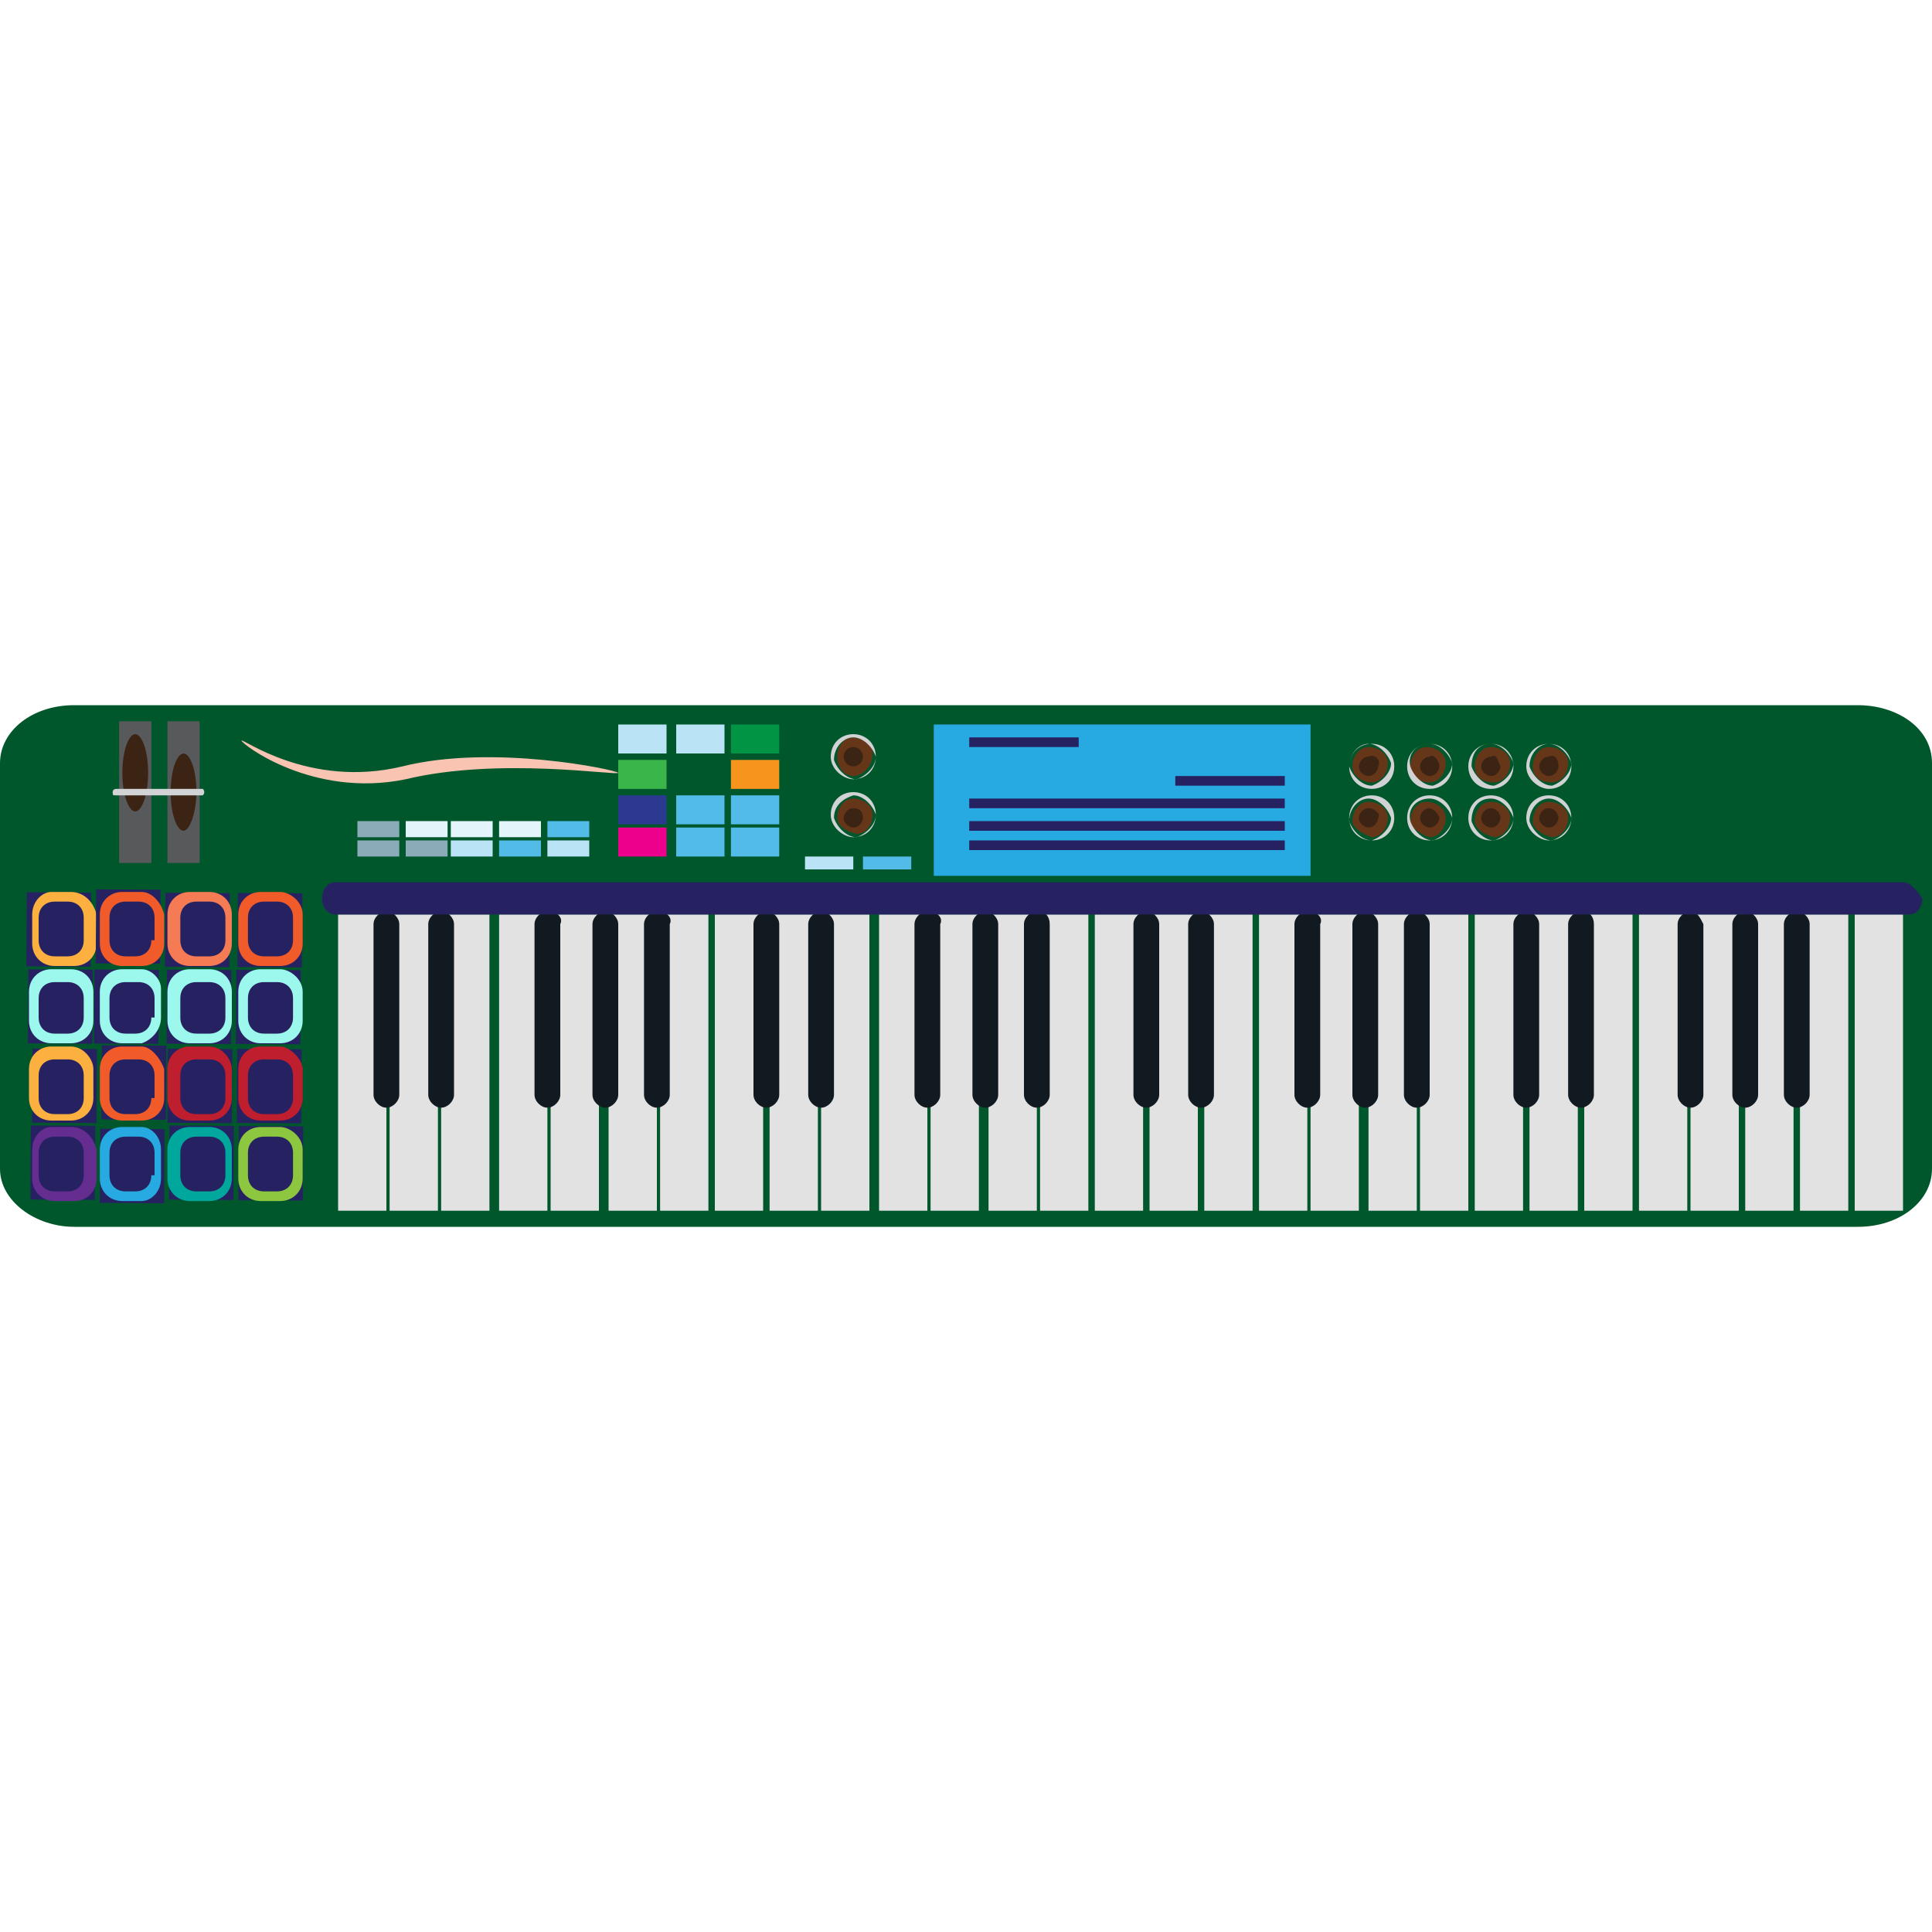 <svg enable-background="new 0 0 60 60" height="60" viewBox="0 0 60 60" width="60" xmlns="http://www.w3.org/2000/svg"><path d="m57.7 21.9h-55.4c-1.3 0-2.3.8-2.3 1.8v12.6c0 1 1.1 1.8 2.3 1.8h55.4c1.3 0 2.3-.8 2.3-1.8v-12.6c0-1.1-1.1-1.8-2.3-1.8z" fill="#00572c"/><path d="m10.5 28.4h1.5v9.2h-1.5z" fill="#e2e2e3"/><path d="m12.1 28.4h1.5v9.2h-1.5z" fill="#e2e2e3"/><path d="m13.7 28.4h1.5v9.2h-1.5z" fill="#e2e2e3"/><path d="m12 28.3c-.2 0-.4.2-.4.4v5.3c0 .2.2.4.4.4s.4-.2.4-.4v-5.3c0-.2-.2-.4-.4-.4z" fill="#101a20"/><path d="m13.7 28.3c-.2 0-.4.2-.4.4v5.3c0 .2.2.4.4.4s.4-.2.4-.4v-5.3c0-.2-.2-.4-.4-.4z" fill="#101a20"/><path d="m34 28.4h1.5v9.2h-1.5z" fill="#e2e2e3"/><path d="m35.7 28.4h1.5v9.2h-1.5z" fill="#e2e2e3"/><path d="m37.4 28.4h1.5v9.2h-1.5z" fill="#e2e2e3"/><path d="m35.6 28.3c-.2 0-.4.2-.4.4v5.3c0 .2.2.4.4.4s.4-.2.4-.4v-5.3c0-.2-.2-.4-.4-.4z" fill="#101a20"/><path d="m37.3 28.3c-.2 0-.4.2-.4.4v5.3c0 .2.2.4.4.4s.4-.2.4-.4v-5.3c0-.2-.2-.4-.4-.4z" fill="#101a20"/><path d="m15.5 28.4h1.5v9.2h-1.5z" fill="#e2e2e3"/><path d="m17.1 28.4h1.5v9.2h-1.5z" fill="#e2e2e3"/><path d="m18.9 28.4h1.5v9.2h-1.5z" fill="#e2e2e3"/><path d="m20.5 28.4h1.5v9.2h-1.5z" fill="#e2e2e3"/><path d="m17 28.3c-.2 0-.4.2-.4.4v5.3c0 .2.2.4.4.4s.4-.2.4-.4v-5.3c.1-.2-.1-.4-.4-.4z" fill="#101a20"/><path d="m18.8 28.3c-.2 0-.4.2-.4.4v5.3c0 .2.2.4.4.4s.4-.2.4-.4v-5.3c0-.2-.2-.4-.4-.4z" fill="#101a20"/><path d="m20.4 28.3c-.2 0-.4.2-.4.4v5.3c0 .2.2.4.4.4s.4-.2.4-.4v-5.3c.1-.2-.1-.4-.4-.4z" fill="#101a20"/><path d="m45.8 28.4h1.5v9.2h-1.5z" fill="#e2e2e3"/><path d="m47.5 28.4h1.5v9.2h-1.5z" fill="#e2e2e3"/><path d="m49.2 28.4h1.5v9.2h-1.5z" fill="#e2e2e3"/><path d="m47.4 28.3c-.2 0-.4.2-.4.4v5.3c0 .2.2.4.4.4s.4-.2.4-.4v-5.3c0-.2-.2-.4-.4-.4z" fill="#101a20"/><path d="m49.1 28.3c-.2 0-.4.2-.4.4v5.3c0 .2.2.4.4.4s.4-.2.4-.4v-5.3c0-.2-.1-.4-.4-.4z" fill="#101a20"/><g fill="#e2e2e3"><path d="m50.9 28.4h1.5v9.2h-1.5z"/><path d="m52.5 28.4h1.5v9.2h-1.5z"/><path d="m54.2 28.4h1.5v9.2h-1.5z"/><path d="m55.9 28.4h1.5v9.2h-1.5z"/><path d="m57.6 28.4h1.5v9.2h-1.5z"/></g><path d="m52.5 28.3c-.2 0-.4.2-.4.4v5.3c0 .2.2.4.4.4s.4-.2.4-.4v-5.3c-.1-.2-.2-.4-.4-.4z" fill="#101a20"/><path d="m54.2 28.3c-.2 0-.4.2-.4.4v5.3c0 .2.2.4.4.4s.4-.2.4-.4v-5.3c0-.2-.2-.4-.4-.4z" fill="#101a20"/><path d="m55.8 28.3c-.2 0-.4.2-.4.4v5.3c0 .2.2.4.4.4s.4-.2.4-.4v-5.3c0-.2-.2-.4-.4-.4z" fill="#101a20"/><path d="m39.1 28.4h1.5v9.2h-1.5z" fill="#e2e2e3"/><path d="m40.7 28.4h1.5v9.2h-1.5z" fill="#e2e2e3"/><path d="m42.5 28.4h1.5v9.2h-1.5z" fill="#e2e2e3"/><path d="m44.1 28.4h1.5v9.2h-1.5z" fill="#e2e2e3"/><path d="m40.6 28.3c-.2 0-.4.2-.4.4v5.3c0 .2.2.4.4.4s.4-.2.4-.4v-5.3c.1-.2-.1-.4-.4-.4z" fill="#101a20"/><path d="m42.4 28.3c-.2 0-.4.2-.4.4v5.3c0 .2.2.4.4.4s.4-.2.4-.4v-5.3c0-.2-.2-.4-.4-.4z" fill="#101a20"/><path d="m44 28.3c-.2 0-.4.2-.4.4v5.3c0 .2.2.4.4.4s.4-.2.4-.4v-5.3c0-.2-.2-.4-.4-.4z" fill="#101a20"/><path d="m22.2 28.4h1.5v9.2h-1.5z" fill="#e2e2e3"/><path d="m23.9 28.4h1.5v9.2h-1.5z" fill="#e2e2e3"/><path d="m25.5 28.4h1.5v9.2h-1.5z" fill="#e2e2e3"/><path d="m23.8 28.3c-.2 0-.4.2-.4.4v5.3c0 .2.2.4.4.4s.4-.2.4-.4v-5.3c0-.2-.2-.4-.4-.4z" fill="#101a20"/><path d="m25.5 28.3c-.2 0-.4.2-.4.4v5.3c0 .2.2.4.4.4s.4-.2.4-.4v-5.3c0-.2-.2-.4-.4-.4z" fill="#101a20"/><path d="m27.3 28.4h1.5v9.2h-1.5z" fill="#e2e2e3"/><path d="m28.9 28.4h1.5v9.2h-1.5z" fill="#e2e2e3"/><path d="m30.7 28.4h1.5v9.2h-1.5z" fill="#e2e2e3"/><path d="m32.3 28.4h1.5v9.2h-1.5z" fill="#e2e2e3"/><path d="m28.8 28.3c-.2 0-.4.2-.4.4v5.3c0 .2.2.4.4.4s.4-.2.4-.4v-5.3c.1-.2-.1-.4-.4-.4z" fill="#101a20"/><path d="m30.6 28.3c-.2 0-.4.2-.4.4v5.3c0 .2.2.4.4.4s.4-.2.4-.4v-5.3c0-.2-.2-.4-.4-.4z" fill="#101a20"/><path d="m32.2 28.3c-.2 0-.4.2-.4.4v5.3c0 .2.2.4.4.4s.4-.2.4-.4v-5.3c0-.2-.1-.4-.4-.4z" fill="#101a20"/><path d="m42 23.8c0-.3.2-.6.5-.6s.6.2.6.5-.2.6-.5.6-.6-.2-.6-.5z" fill="#663618"/><path d="m42.6 24.5c.4 0 .7-.3.7-.7s-.3-.7-.7-.7-.7.3-.7.7.3.7.7.7zm-.1-1.4c.3 0 .6.3.7.6 0 .3-.3.6-.6.7-.3 0-.6-.3-.7-.6 0-.4.3-.7.6-.7z" fill="#d0d2d3"/><path d="m42.5 23.5c-.2 0-.3.2-.3.3 0 .2.2.3.3.3.2 0 .3-.2.3-.3.1-.2-.1-.4-.3-.3z" fill="#3c2415"/><path d="m42 25.5c0-.3.2-.6.5-.6s.6.2.6.5-.2.6-.5.6c-.3-.1-.6-.3-.6-.5z" fill="#663618"/><path d="m42.6 26.1c.4 0 .7-.3.7-.7s-.3-.7-.7-.7-.7.3-.7.7.3.7.7.7zm-.1-1.3c.3 0 .6.3.7.6 0 .3-.3.6-.6.7-.3 0-.6-.3-.7-.6 0-.4.3-.7.6-.7z" fill="#d0d2d3"/><path d="m42.5 25.1c-.2 0-.3.2-.3.3 0 .2.2.3.3.3.2 0 .3-.2.3-.3.1-.1-.1-.3-.3-.3z" fill="#3c2415"/><path d="m43.8 23.8c0-.3.2-.6.5-.6s.6.2.6.5-.2.6-.5.6-.6-.2-.6-.5z" fill="#663618"/><path d="m44.4 24.5c.4 0 .7-.3.7-.7s-.3-.7-.7-.7-.7.3-.7.7.3.7.7.7zm0-1.4c.3 0 .6.3.7.6 0 .3-.3.6-.6.7-.3 0-.6-.3-.7-.6-.1-.4.2-.7.6-.7z" fill="#d0d2d3"/><path d="m44.4 23.5c-.2 0-.3.2-.3.3 0 .2.2.3.3.3.2 0 .3-.2.3-.3 0-.2-.2-.4-.3-.3z" fill="#3c2415"/><path d="m43.8 25.5c0-.3.2-.6.5-.6s.6.2.6.5-.2.6-.5.6c-.3-.1-.6-.3-.6-.5z" fill="#663618"/><path d="m44.4 26.1c.4 0 .7-.3.7-.7s-.3-.7-.7-.7-.7.3-.7.7.3.7.7.7zm0-1.3c.3 0 .6.3.7.6 0 .3-.3.6-.6.7-.3 0-.6-.3-.7-.6-.1-.4.2-.7.6-.7z" fill="#d0d2d3"/><path d="m44.4 25.1c-.2 0-.3.2-.3.3 0 .2.2.3.3.3.2 0 .3-.2.3-.3s-.2-.3-.3-.3z" fill="#3c2415"/><path d="m45.8 23.8c0-.3.2-.6.5-.6s.6.2.6.5-.2.6-.5.6c-.4 0-.6-.2-.6-.5z" fill="#663618"/><path d="m46.3 24.5c.4 0 .7-.3.7-.7s-.3-.7-.7-.7-.7.3-.7.7.3.7.7.7zm0-1.4c.3 0 .6.3.7.6 0 .3-.3.6-.6.7-.3 0-.6-.3-.7-.6 0-.4.2-.7.6-.7z" fill="#d0d2d3"/><path d="m46.3 23.5c-.2 0-.3.2-.3.3 0 .2.2.3.3.3.2 0 .3-.2.3-.3-.1-.2-.1-.4-.3-.3z" fill="#3c2415"/><path d="m45.8 25.5c0-.3.2-.6.5-.6s.6.2.6.5-.2.6-.5.6c-.4-.1-.6-.3-.6-.5z" fill="#663618"/><path d="m46.3 26.1c.4 0 .7-.3.7-.7s-.3-.7-.7-.7-.7.3-.7.7.3.7.7.7zm0-1.3c.3 0 .6.3.7.6 0 .3-.3.6-.6.7-.3 0-.6-.3-.7-.6 0-.4.2-.7.6-.7z" fill="#d0d2d3"/><path d="m46.3 25.1c-.2 0-.3.2-.3.3 0 .2.2.3.3.3.2 0 .3-.2.3-.3s-.1-.3-.3-.3z" fill="#3c2415"/><path d="m47.6 23.8c0-.3.2-.6.5-.6s.6.2.6.5-.2.6-.5.6c-.4 0-.6-.2-.6-.5z" fill="#663618"/><path d="m48.1 24.5c.4 0 .7-.3.7-.7s-.3-.7-.7-.7-.7.3-.7.7.4.7.7.7zm0-1.4c.3 0 .6.3.7.6 0 .3-.3.6-.6.7-.3 0-.6-.3-.7-.6 0-.4.3-.7.6-.7z" fill="#d0d2d3"/><path d="m48.1 23.5c-.2 0-.3.2-.3.3 0 .2.2.3.3.3.2 0 .3-.2.3-.3 0-.2-.1-.4-.3-.3z" fill="#3c2415"/><path d="m47.6 25.5c0-.3.2-.6.5-.6s.6.2.6.5-.2.6-.5.6c-.4-.1-.6-.3-.6-.5z" fill="#663618"/><path d="m48.1 26.1c.4 0 .7-.3.7-.7s-.3-.7-.7-.7-.7.3-.7.7.4.7.7.7zm0-1.3c.3 0 .6.3.7.6 0 .3-.3.6-.6.7-.3 0-.6-.3-.7-.6 0-.4.3-.7.6-.7z" fill="#d0d2d3"/><path d="m48.1 25.1c-.2 0-.3.2-.3.3 0 .2.2.3.3.3.2 0 .3-.2.3-.3s-.1-.3-.3-.3z" fill="#3c2415"/><path d="m26 25.4c0-.3.2-.6.5-.6s.6.2.6.5-.2.6-.5.6c-.4-.1-.6-.3-.6-.5z" fill="#663618"/><path d="m26.5 26c.4 0 .7-.3.7-.7s-.3-.7-.7-.7-.7.3-.7.7.4.7.7.7zm0-1.3c.3 0 .6.3.7.6 0 .3-.3.6-.6.7-.3 0-.6-.3-.7-.6 0-.4.3-.6.6-.7z" fill="#d0d2d3"/><path d="m26.5 25.1c-.2 0-.3.2-.3.3 0 .2.2.3.3.3.2 0 .3-.2.3-.3 0-.2-.1-.3-.3-.3z" fill="#3c2415"/><path d="m26 23.5c0-.3.2-.6.5-.6s.6.2.6.5c0 .4-.3.7-.6.7s-.5-.3-.5-.6z" fill="#663618"/><path d="m26.5 24.2c.4 0 .7-.3.7-.7s-.3-.7-.7-.7-.7.3-.7.7.4.7.7.7zm0-1.3c.3 0 .6.3.7.6 0 .3-.3.6-.6.7-.3 0-.6-.3-.7-.6 0-.4.3-.7.6-.7z" fill="#d0d2d3"/><circle cx="26.5" cy="23.5" fill="#3c2415" r=".3"/><path d="m59.1 27.4h-48.7c-.2 0-.4.2-.4.5s.2.5.4.5h48.9c.2 0 .4-.2.4-.5-.2-.3-.4-.5-.6-.5z" fill="#262262"/><path d="m25 26.6h1.5v.4h-1.5z" fill="#bae4f5"/><path d="m26.8 26.6h1.5v.4h-1.5z" fill="#52bbe7"/><path d="m29 22.5h11.7v4.7h-11.7z" fill="#27aae1"/><path d="m30.1 26.1h9.8v.3h-9.8z" fill="#262262"/><path d="m30.1 25.5h9.8v.3h-9.8z" fill="#262262"/><path d="m30.1 24.8h9.8v.3h-9.8z" fill="#262262"/><path d="m36.5 24.1h3.4v.3h-3.4z" fill="#262262"/><path d="m30.1 22.9h3.4v.3h-3.4z" fill="#262262"/><path d="m5.2 22.4h1v4.4h-1z" fill="#58595b"/><path d="m5.7 23.4c.2 0 .4.5.4 1.2 0 .6-.2 1.2-.4 1.2s-.4-.5-.4-1.2.2-1.2.4-1.2z" fill="#3c2415"/><path d="m3.7 22.4h1v4.4h-1z" fill="#58595b"/><path d="m4.2 22.8c-.2 0-.4.5-.4 1.2s.2 1.2.4 1.2.4-.5.4-1.2-.2-1.2-.4-1.2z" fill="#3c2415"/><path d="m6.3 24.5h-2.7s-.1 0-.1.1 0 .1.1.1h2.7s.1-.1 0-.2z" fill="#d1d3d4"/><path d="m12.5 23.8c-2.9.7-5-.9-5-.8s2.2 1.8 5.1 1.2c2.9-.7 6.6-.1 6.6-.2-.1-.1-3.9-.9-6.7-.2z" fill="#fac4b2"/><path d="m22.7 22.5h1.5v.9h-1.5z" fill="#009444"/><path d="m21 22.5h1.5v.9h-1.5z" fill="#bae4f5"/><path d="m19.2 22.5h1.5v.9h-1.5z" fill="#bae4f5"/><path d="m19.2 23.6h1.5v.9h-1.5z" fill="#39b54a"/><path d="m19.2 24.7h1.5v.9h-1.5z" fill="#2b3990"/><path d="m19.2 25.7h1.5v.9h-1.5z" fill="#ec008c"/><path d="m17 26.1h1.3v.5h-1.3z" fill="#bae4f5"/><path d="m17 25.5h1.3v.5h-1.3z" fill="#52bbe7"/><path d="m15.5 25.5h1.3v.5h-1.3z" fill="#e3f4fb"/><path d="m14 25.5h1.3v.5h-1.3z" fill="#e3f4fb"/><path d="m12.6 25.5h1.3v.5h-1.3z" fill="#e3f4fb"/><path d="m11.1 25.5h1.3v.5h-1.3z" fill="#8babb8"/><path d="m15.5 26.1h1.3v.5h-1.3z" fill="#52bbe7"/><path d="m14 26.1h1.3v.5h-1.3z" fill="#bae4f5"/><path d="m12.6 26.1h1.3v.5h-1.3z" fill="#8babb8"/><path d="m11.1 26.1h1.3v.5h-1.3z" fill="#8babb8"/><path d="m21 24.7h1.5v.9h-1.5z" fill="#52bbe7"/><path d="m21 25.7h1.5v.9h-1.5z" fill="#52bbe7"/><path d="m22.7 23.6h1.5v.9h-1.5z" fill="#f7941e"/><path d="m22.7 24.7h1.5v.9h-1.5z" fill="#52bbe7"/><path d="m22.7 25.7h1.5v.9h-1.5z" fill="#52bbe7"/><path d="m.8 35.1h2.3v2h-2.3z" fill="#262262" transform="matrix(.006 -1 1 .006 -34.16 37.842)"/><path d="m2.2 35h-.6c-.3 0-.6.3-.6.7v.9c0 .4.3.7.7.7h.6c.4 0 .7-.3.7-.7v-.9c-.1-.4-.4-.7-.8-.7zm.4 1.5c0 .3-.2.5-.5.5h-.4c-.3 0-.5-.2-.5-.5v-.7c0-.3.2-.5.5-.5h.4c.3 0 .5.2.5.5z" fill="#662d91"/><path d="m2.9 35.2h2.3v2h-2.3z" fill="#262262" transform="matrix(.006 -1 1 .006 -32.119 40.045)"/><path d="m4.4 35h-.6c-.4 0-.7.3-.7.7v.9c0 .4.3.7.7.7h.6c.3 0 .6-.3.6-.7v-.9c0-.4-.3-.7-.6-.7zm.3 1.5c0 .3-.2.5-.5.5h-.3c-.3 0-.5-.2-.5-.5v-.7c0-.3.2-.5.5-.5h.4c.3 0 .5.2.5.5v.7z" fill="#27aae1"/><path d="m5.1 35.2h2.3v2h-2.3z" fill="#262262" transform="matrix(.006 -1 1 .006 -29.981 42.143)"/><path d="m6.5 35h-.6c-.4 0-.7.3-.7.7v.9c0 .4.3.7.7.7h.6c.4 0 .7-.3.7-.7v-.9c0-.4-.3-.7-.7-.7zm.5 1.5c0 .3-.2.5-.5.5h-.4c-.3 0-.5-.2-.5-.5v-.7c0-.3.2-.5.5-.5h.4c.3 0 .5.2.5.5z" fill="#00a79d"/><path d="m7.3 35.1h2.3v2h-2.3z" fill="#262262" transform="matrix(.006 -1 1 .006 -27.741 44.358)"/><path d="m8.7 35h-.6c-.4 0-.7.3-.7.7v.9c0 .4.3.7.7.7h.6c.4 0 .7-.3.7-.7v-.9c0-.4-.4-.7-.7-.7zm.4 1.5c0 .3-.2.5-.5.5h-.4c-.3 0-.5-.2-.5-.5v-.7c0-.3.2-.5.5-.5h.4c.3 0 .5.2.5.5z" fill="#8dc63f"/><path d="m.8 32.7h2.3v2h-2.3z" fill="#262262" transform="matrix(.006 -1 1 .006 -31.709 35.47)"/><path d="m2.2 32.5h-.6c-.4 0-.7.3-.7.7v.9c0 .4.3.7.7.7h.6c.4 0 .7-.3.7-.7v-.9c0-.3-.3-.7-.7-.7zm.4 1.6c0 .3-.2.5-.5.5h-.4c-.3 0-.5-.2-.5-.5v-.7c0-.3.2-.5.5-.5h.4c.3 0 .5.2.5.5z" fill="#fbb040"/><path d="m3 32.7h2.3v2h-2.3z" fill="#262262" transform="matrix(.006 -1 1 .006 -29.568 37.567)"/><path d="m4.4 32.5h-.6c-.4 0-.7.3-.7.7v.9c0 .4.3.7.7.7h.6c.4 0 .7-.3.7-.7v-.9c-.1-.3-.4-.7-.7-.7zm.3 1.6c0 .3-.2.5-.5.5h-.3c-.3 0-.5-.2-.5-.5v-.7c0-.3.2-.5.5-.5h.4c.3 0 .5.2.5.5v.7z" fill="#f15a29"/><path d="m5.1 32.7h2.3v2h-2.3z" fill="#262262" transform="matrix(.006 -1 1 .006 -27.53 39.772)"/><path d="m6.5 32.5h-.6c-.4 0-.7.3-.7.7v.9c0 .4.3.7.7.7h.6c.4 0 .7-.3.7-.7v-.9c0-.3-.3-.7-.7-.7zm.5 1.6c0 .3-.2.5-.5.5h-.4c-.3 0-.5-.2-.5-.5v-.7c0-.3.2-.5.5-.5h.4c.3 0 .5.2.5.5z" fill="#be1e2d"/><path d="m7.2 32.7h2.3v2h-2.3z" fill="#262262" transform="matrix(.006 -1 1 .006 -25.39 41.878)"/><path d="m8.7 32.5h-.6c-.4 0-.7.3-.7.7v.9c0 .4.3.7.7.7h.6c.4 0 .7-.3.7-.7v-.9c0-.3-.4-.7-.7-.7zm.4 1.6c0 .3-.2.5-.5.5h-.4c-.3 0-.5-.2-.5-.5v-.7c0-.3.2-.5.5-.5h.4c.3 0 .5.2.5.5z" fill="#be1e2d"/><path d="m.7 30.3h2.3v2h-2.3z" fill="#262262" transform="matrix(.006 -1 1 .006 -29.438 32.921)"/><path d="m2.2 30.1h-.6c-.4 0-.7.3-.7.7v.9c0 .4.3.7.7.7h.6c.4 0 .7-.3.7-.7v-.9c0-.4-.3-.7-.7-.7zm.4 1.5c0 .3-.2.5-.5.5h-.4c-.3 0-.5-.2-.5-.5v-.6c0-.3.2-.5.5-.5h.4c.3 0 .5.2.5.5z" fill="#9cf8ed"/><path d="m2.8 30.2h2.3v2h-2.3z" fill="#262262" transform="matrix(.006 -1 1 .006 -27.296 35.026)"/><path d="m4.4 30.1h-.6c-.4 0-.7.3-.7.7v.9c0 .4.3.7.7.7h.6c.3-.1.6-.4.6-.8v-.9c0-.3-.3-.6-.6-.6zm.3 1.5c0 .3-.2.5-.5.5h-.3c-.3 0-.5-.2-.5-.5v-.6c0-.3.2-.5.5-.5h.4c.3 0 .5.2.5.5v.6z" fill="#9cf8ed"/><path d="m5.1 30.3h2.3v2h-2.3z" fill="#262262" transform="matrix(.006 -1 1 .006 -25.158 37.331)"/><path d="m6.5 30.1h-.6c-.4 0-.7.3-.7.7v.9c0 .4.3.7.7.7h.6c.4 0 .7-.3.7-.7v-.9c0-.4-.3-.7-.7-.7zm.5 1.5c0 .3-.2.5-.5.5h-.4c-.3 0-.5-.2-.5-.5v-.6c0-.3.2-.5.5-.5h.4c.3 0 .5.2.5.5z" fill="#9cf8ed"/><path d="m7.2 30.3h2.3v2h-2.3z" fill="#262262" transform="matrix(.006 -1 1 .006 -23.018 39.437)"/><path d="m8.7 30.1h-.6c-.4 0-.7.3-.7.7v.9c0 .4.3.7.7.7h.6c.4 0 .7-.3.7-.7v-.9c0-.4-.4-.7-.7-.7zm.4 1.5c0 .3-.2.5-.5.5h-.4c-.3 0-.5-.2-.5-.5v-.6c0-.3.2-.5.5-.5h.4c.3 0 .5.2.5.5z" fill="#9cf8ed"/><path d="m.7 27.8h2.3v2h-2.3z" fill="#262262" transform="matrix(.006 -1 1 .006 -26.986 30.543)"/><path d="m2.2 27.7h-.6c-.3 0-.6.3-.6.7v.9c0 .4.3.7.7.7h.6c.4 0 .7-.3.7-.7v-.9c-.1-.4-.4-.7-.8-.7zm.4 1.5c0 .3-.2.5-.5.5h-.4c-.3 0-.5-.2-.5-.5v-.7c0-.3.2-.5.5-.5h.4c.3 0 .5.2.5.5z" fill="#fbb040"/><path d="m2.9 27.8h2.3v2h-2.3z" fill="#262262" transform="matrix(.006 -1 1 .006 -24.845 32.653)"/><path d="m4.4 27.7h-.6c-.4 0-.7.3-.7.7v.9c0 .4.3.7.7.7h.6c.4 0 .7-.3.7-.7v-.9c-.1-.4-.4-.7-.7-.7zm.3 1.5c0 .3-.2.5-.5.5h-.3c-.3 0-.5-.2-.5-.5v-.7c0-.3.2-.5.5-.5h.4c.3 0 .5.2.5.5v.7z" fill="#f15a29"/><path d="m5 27.9h2.3v2h-2.3z" fill="#262262" transform="matrix(.006 -1 1 .006 -22.806 34.858)"/><path d="m6.5 27.7h-.6c-.4 0-.7.3-.7.7v.9c0 .4.3.7.7.7h.6c.4 0 .7-.3.7-.7v-.9c0-.4-.3-.7-.7-.7zm.5 1.5c0 .3-.2.5-.5.5h-.4c-.3 0-.5-.2-.5-.5v-.7c0-.3.2-.5.5-.5h.4c.3 0 .5.2.5.5z" fill="#f47b54"/><path d="m7.2 27.9h2.3v2h-2.3z" fill="#262262" transform="matrix(.006 -1 1 .006 -20.568 37.064)"/><path d="m8.7 27.7h-.6c-.4 0-.7.3-.7.7v.9c0 .4.3.7.7.7h.6c.4 0 .7-.3.7-.7v-.9c0-.4-.4-.7-.7-.7zm.4 1.5c0 .3-.2.5-.5.5h-.4c-.3 0-.5-.2-.5-.5v-.7c0-.3.2-.5.5-.5h.4c.3 0 .5.2.5.5z" fill="#f15a29"/></svg>